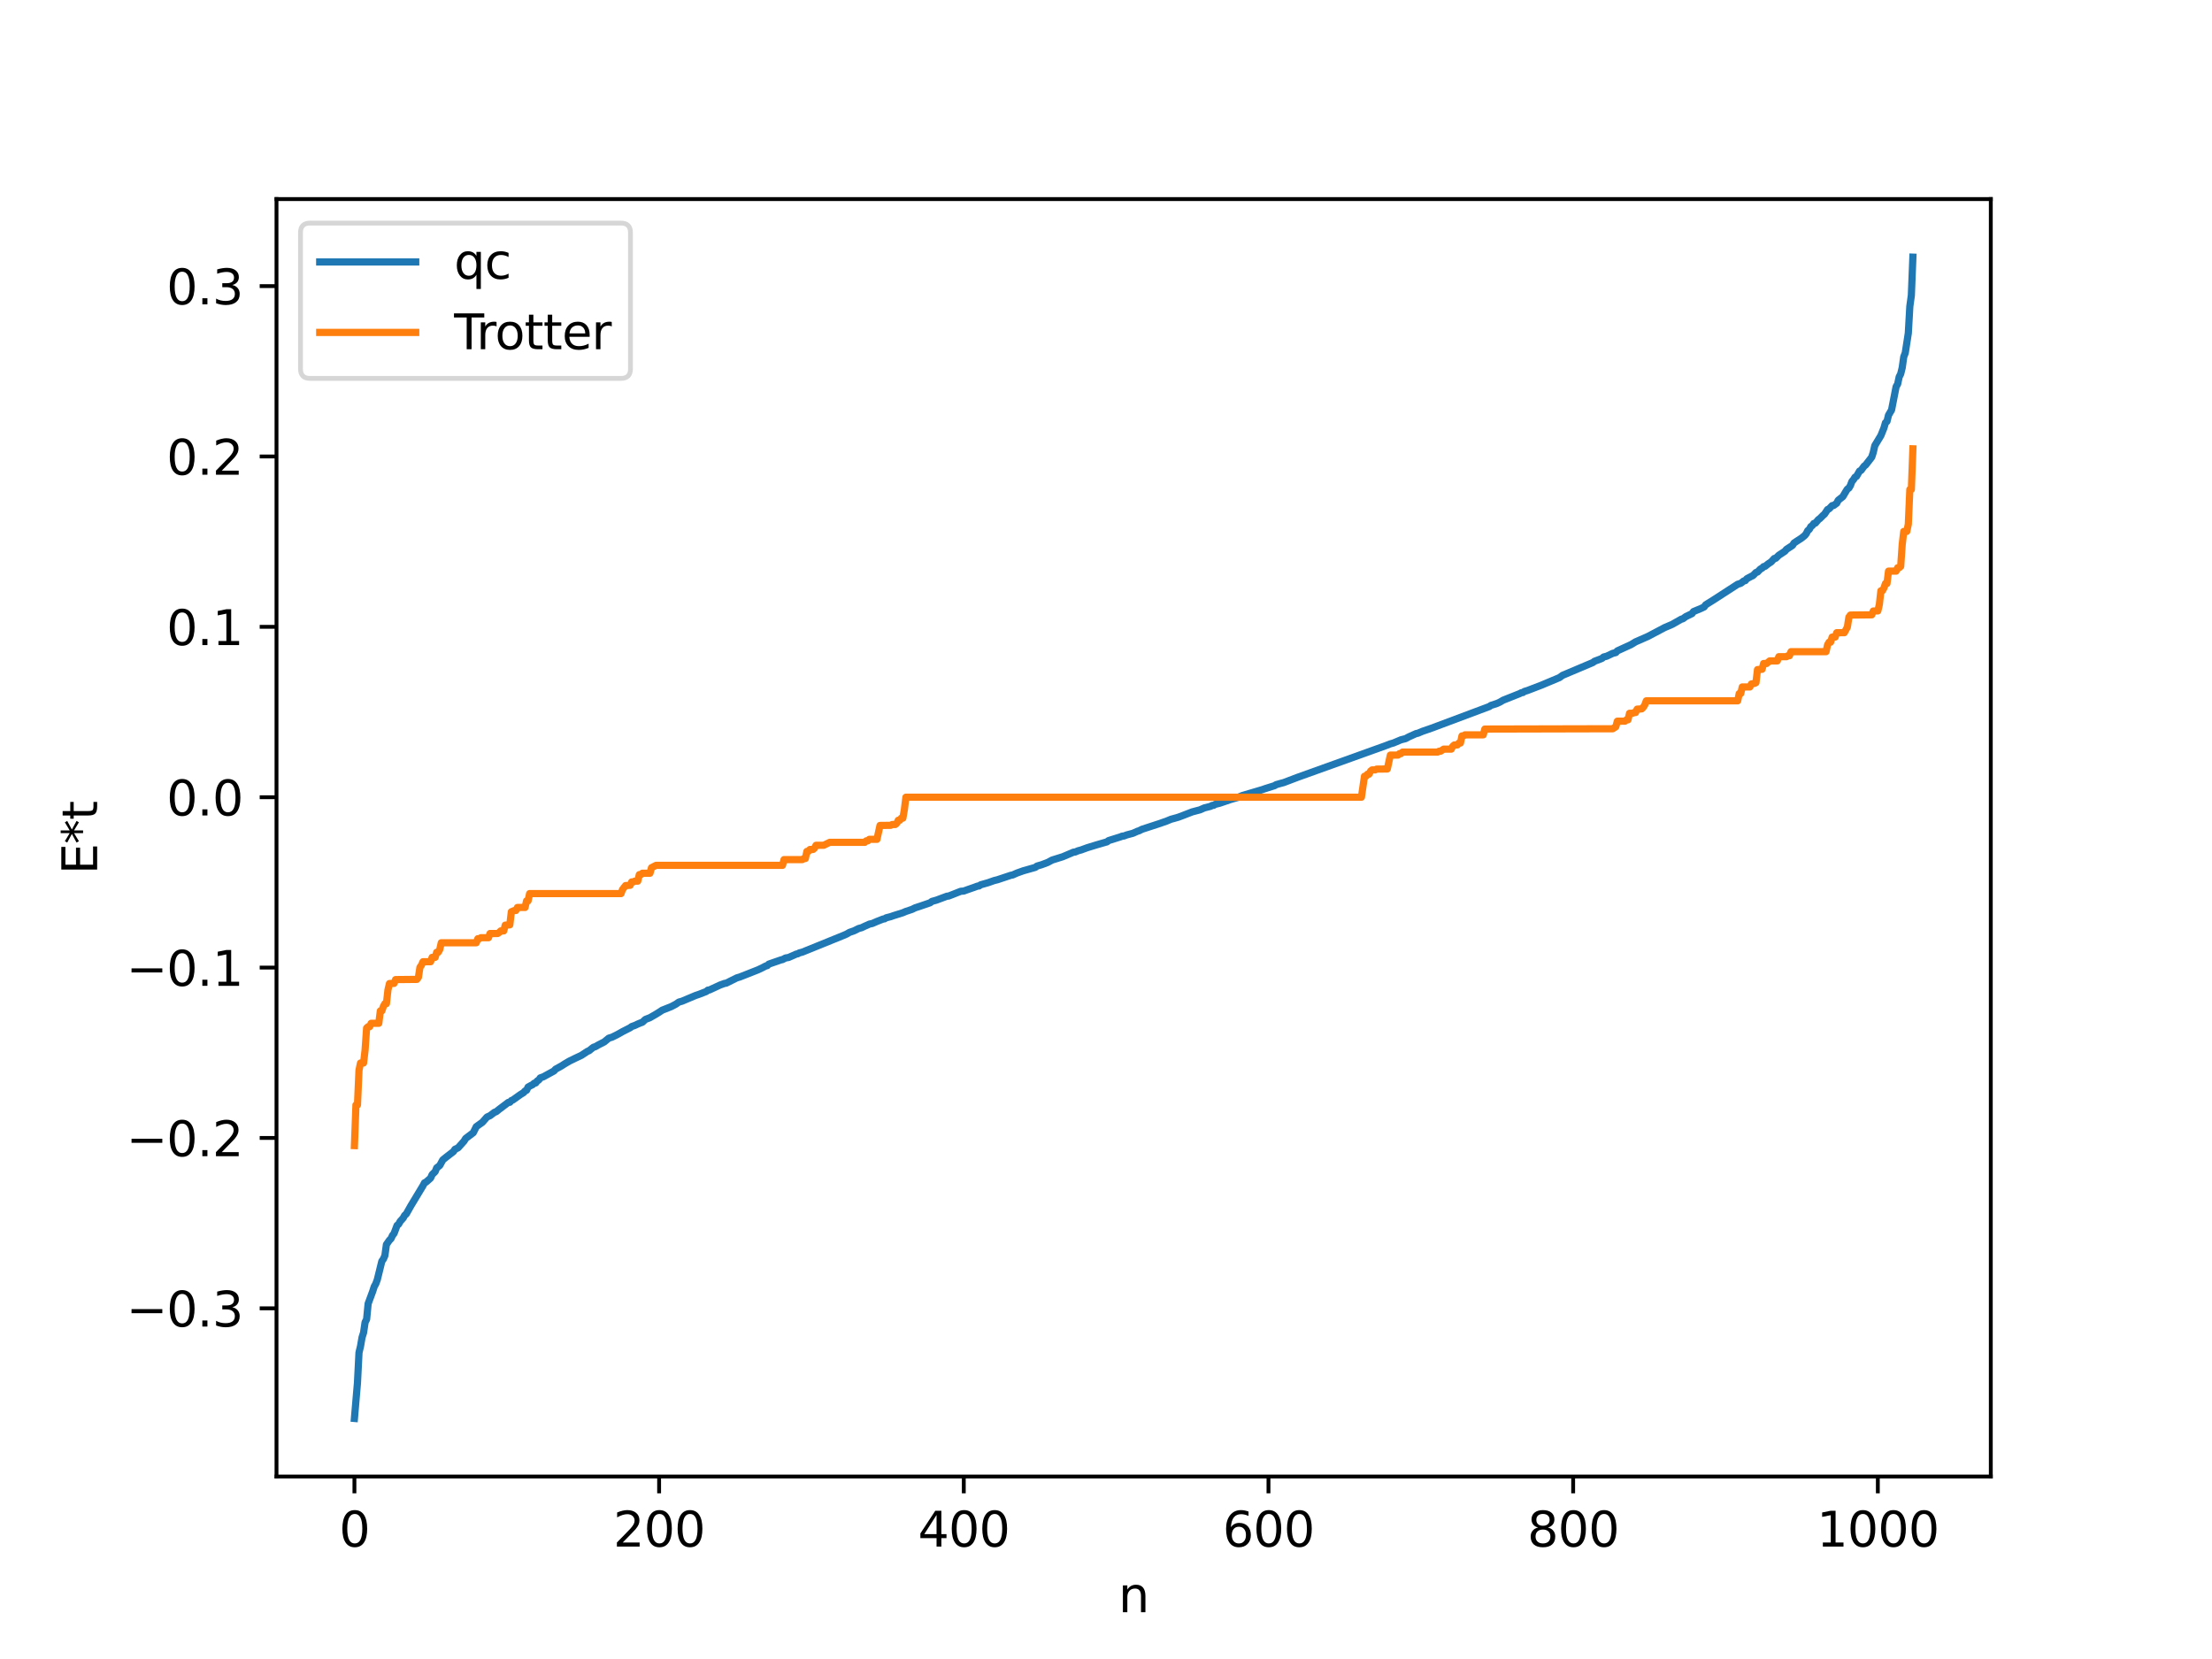 <?xml version="1.0" encoding="utf-8" standalone="no"?>
<!DOCTYPE svg PUBLIC "-//W3C//DTD SVG 1.1//EN"
  "http://www.w3.org/Graphics/SVG/1.1/DTD/svg11.dtd">
<svg xmlns:xlink="http://www.w3.org/1999/xlink" width="460.8pt" height="345.6pt" viewBox="0 0 460.8 345.6" xmlns="http://www.w3.org/2000/svg" version="1.1">
 <defs>
  <style type="text/css">*{stroke-linejoin: round; stroke-linecap: butt}</style>
 </defs>
 <g id="figure_1">
  <g id="patch_1">
   <path d="M 0 345.6 
L 460.8 345.6 
L 460.8 0 
L 0 0 
z
" style="fill: #ffffff"/>
  </g>
  <g id="axes_1">
   <g id="patch_2">
    <path d="M 57.6 307.584 
L 414.72 307.584 
L 414.72 41.472 
L 57.6 41.472 
z
" style="fill: #ffffff"/>
   </g>
   <g id="matplotlib.axis_1">
    <g id="xtick_1">
     <g id="line2d_1">
      <defs>
       <path id="mf2b6c9d144" d="M 0 0 
L 0 3.5 
" style="stroke: #000000; stroke-width: 0.8"/>
      </defs>
      <g>
       <use xlink:href="#mf2b6c9d144" x="73.833" y="307.584" style="stroke: #000000; stroke-width: 0.8"/>
      </g>
     </g>
     <g id="text_1">
      <!-- 0 -->
      <g transform="translate(70.651 322.182) scale(0.1 -0.1)">
       <defs>
        <path id="DejaVuSans-30" d="M 2034 4250 
Q 1547 4250 1301 3770 
Q 1056 3291 1056 2328 
Q 1056 1369 1301 889 
Q 1547 409 2034 409 
Q 2525 409 2770 889 
Q 3016 1369 3016 2328 
Q 3016 3291 2770 3770 
Q 2525 4250 2034 4250 
z
M 2034 4750 
Q 2819 4750 3233 4129 
Q 3647 3509 3647 2328 
Q 3647 1150 3233 529 
Q 2819 -91 2034 -91 
Q 1250 -91 836 529 
Q 422 1150 422 2328 
Q 422 3509 836 4129 
Q 1250 4750 2034 4750 
z
" transform="scale(0.016)"/>
       </defs>
       <use xlink:href="#DejaVuSans-30"/>
      </g>
     </g>
    </g>
    <g id="xtick_2">
     <g id="line2d_2">
      <g>
       <use xlink:href="#mf2b6c9d144" x="137.304" y="307.584" style="stroke: #000000; stroke-width: 0.8"/>
      </g>
     </g>
     <g id="text_2">
      <!-- 200 -->
      <g transform="translate(127.76 322.182) scale(0.1 -0.1)">
       <defs>
        <path id="DejaVuSans-32" d="M 1228 531 
L 3431 531 
L 3431 0 
L 469 0 
L 469 531 
Q 828 903 1448 1529 
Q 2069 2156 2228 2338 
Q 2531 2678 2651 2914 
Q 2772 3150 2772 3378 
Q 2772 3750 2511 3984 
Q 2250 4219 1831 4219 
Q 1534 4219 1204 4116 
Q 875 4013 500 3803 
L 500 4441 
Q 881 4594 1212 4672 
Q 1544 4750 1819 4750 
Q 2544 4750 2975 4387 
Q 3406 4025 3406 3419 
Q 3406 3131 3298 2873 
Q 3191 2616 2906 2266 
Q 2828 2175 2409 1742 
Q 1991 1309 1228 531 
z
" transform="scale(0.016)"/>
       </defs>
       <use xlink:href="#DejaVuSans-32"/>
       <use xlink:href="#DejaVuSans-30" x="63.623"/>
       <use xlink:href="#DejaVuSans-30" x="127.246"/>
      </g>
     </g>
    </g>
    <g id="xtick_3">
     <g id="line2d_3">
      <g>
       <use xlink:href="#mf2b6c9d144" x="200.775" y="307.584" style="stroke: #000000; stroke-width: 0.8"/>
      </g>
     </g>
     <g id="text_3">
      <!-- 400 -->
      <g transform="translate(191.231 322.182) scale(0.1 -0.1)">
       <defs>
        <path id="DejaVuSans-34" d="M 2419 4116 
L 825 1625 
L 2419 1625 
L 2419 4116 
z
M 2253 4666 
L 3047 4666 
L 3047 1625 
L 3713 1625 
L 3713 1100 
L 3047 1100 
L 3047 0 
L 2419 0 
L 2419 1100 
L 313 1100 
L 313 1709 
L 2253 4666 
z
" transform="scale(0.016)"/>
       </defs>
       <use xlink:href="#DejaVuSans-34"/>
       <use xlink:href="#DejaVuSans-30" x="63.623"/>
       <use xlink:href="#DejaVuSans-30" x="127.246"/>
      </g>
     </g>
    </g>
    <g id="xtick_4">
     <g id="line2d_4">
      <g>
       <use xlink:href="#mf2b6c9d144" x="264.246" y="307.584" style="stroke: #000000; stroke-width: 0.8"/>
      </g>
     </g>
     <g id="text_4">
      <!-- 600 -->
      <g transform="translate(254.702 322.182) scale(0.1 -0.1)">
       <defs>
        <path id="DejaVuSans-36" d="M 2113 2584 
Q 1688 2584 1439 2293 
Q 1191 2003 1191 1497 
Q 1191 994 1439 701 
Q 1688 409 2113 409 
Q 2538 409 2786 701 
Q 3034 994 3034 1497 
Q 3034 2003 2786 2293 
Q 2538 2584 2113 2584 
z
M 3366 4563 
L 3366 3988 
Q 3128 4100 2886 4159 
Q 2644 4219 2406 4219 
Q 1781 4219 1451 3797 
Q 1122 3375 1075 2522 
Q 1259 2794 1537 2939 
Q 1816 3084 2150 3084 
Q 2853 3084 3261 2657 
Q 3669 2231 3669 1497 
Q 3669 778 3244 343 
Q 2819 -91 2113 -91 
Q 1303 -91 875 529 
Q 447 1150 447 2328 
Q 447 3434 972 4092 
Q 1497 4750 2381 4750 
Q 2619 4750 2861 4703 
Q 3103 4656 3366 4563 
z
" transform="scale(0.016)"/>
       </defs>
       <use xlink:href="#DejaVuSans-36"/>
       <use xlink:href="#DejaVuSans-30" x="63.623"/>
       <use xlink:href="#DejaVuSans-30" x="127.246"/>
      </g>
     </g>
    </g>
    <g id="xtick_5">
     <g id="line2d_5">
      <g>
       <use xlink:href="#mf2b6c9d144" x="327.717" y="307.584" style="stroke: #000000; stroke-width: 0.8"/>
      </g>
     </g>
     <g id="text_5">
      <!-- 800 -->
      <g transform="translate(318.173 322.182) scale(0.1 -0.1)">
       <defs>
        <path id="DejaVuSans-38" d="M 2034 2216 
Q 1584 2216 1326 1975 
Q 1069 1734 1069 1313 
Q 1069 891 1326 650 
Q 1584 409 2034 409 
Q 2484 409 2743 651 
Q 3003 894 3003 1313 
Q 3003 1734 2745 1975 
Q 2488 2216 2034 2216 
z
M 1403 2484 
Q 997 2584 770 2862 
Q 544 3141 544 3541 
Q 544 4100 942 4425 
Q 1341 4750 2034 4750 
Q 2731 4750 3128 4425 
Q 3525 4100 3525 3541 
Q 3525 3141 3298 2862 
Q 3072 2584 2669 2484 
Q 3125 2378 3379 2068 
Q 3634 1759 3634 1313 
Q 3634 634 3220 271 
Q 2806 -91 2034 -91 
Q 1263 -91 848 271 
Q 434 634 434 1313 
Q 434 1759 690 2068 
Q 947 2378 1403 2484 
z
M 1172 3481 
Q 1172 3119 1398 2916 
Q 1625 2713 2034 2713 
Q 2441 2713 2670 2916 
Q 2900 3119 2900 3481 
Q 2900 3844 2670 4047 
Q 2441 4250 2034 4250 
Q 1625 4250 1398 4047 
Q 1172 3844 1172 3481 
z
" transform="scale(0.016)"/>
       </defs>
       <use xlink:href="#DejaVuSans-38"/>
       <use xlink:href="#DejaVuSans-30" x="63.623"/>
       <use xlink:href="#DejaVuSans-30" x="127.246"/>
      </g>
     </g>
    </g>
    <g id="xtick_6">
     <g id="line2d_6">
      <g>
       <use xlink:href="#mf2b6c9d144" x="391.188" y="307.584" style="stroke: #000000; stroke-width: 0.8"/>
      </g>
     </g>
     <g id="text_6">
      <!-- 1000 -->
      <g transform="translate(378.463 322.182) scale(0.1 -0.1)">
       <defs>
        <path id="DejaVuSans-31" d="M 794 531 
L 1825 531 
L 1825 4091 
L 703 3866 
L 703 4441 
L 1819 4666 
L 2450 4666 
L 2450 531 
L 3481 531 
L 3481 0 
L 794 0 
L 794 531 
z
" transform="scale(0.016)"/>
       </defs>
       <use xlink:href="#DejaVuSans-31"/>
       <use xlink:href="#DejaVuSans-30" x="63.623"/>
       <use xlink:href="#DejaVuSans-30" x="127.246"/>
       <use xlink:href="#DejaVuSans-30" x="190.869"/>
      </g>
     </g>
    </g>
    <g id="text_7">
     <!-- n -->
     <g transform="translate(232.991 335.861) scale(0.1 -0.1)">
      <defs>
       <path id="DejaVuSans-6e" d="M 3513 2113 
L 3513 0 
L 2938 0 
L 2938 2094 
Q 2938 2591 2744 2837 
Q 2550 3084 2163 3084 
Q 1697 3084 1428 2787 
Q 1159 2491 1159 1978 
L 1159 0 
L 581 0 
L 581 3500 
L 1159 3500 
L 1159 2956 
Q 1366 3272 1645 3428 
Q 1925 3584 2291 3584 
Q 2894 3584 3203 3211 
Q 3513 2838 3513 2113 
z
" transform="scale(0.016)"/>
      </defs>
      <use xlink:href="#DejaVuSans-6e"/>
     </g>
    </g>
   </g>
   <g id="matplotlib.axis_2">
    <g id="ytick_1">
     <g id="line2d_7">
      <defs>
       <path id="m5b3a2e4f81" d="M 0 0 
L -3.5 0 
" style="stroke: #000000; stroke-width: 0.8"/>
      </defs>
      <g>
       <use xlink:href="#m5b3a2e4f81" x="57.6" y="272.548" style="stroke: #000000; stroke-width: 0.8"/>
      </g>
     </g>
     <g id="text_8">
      <!-- −0.3 -->
      <g transform="translate(26.317 276.347) scale(0.1 -0.1)">
       <defs>
        <path id="DejaVuSans-2212" d="M 678 2272 
L 4684 2272 
L 4684 1741 
L 678 1741 
L 678 2272 
z
" transform="scale(0.016)"/>
        <path id="DejaVuSans-2e" d="M 684 794 
L 1344 794 
L 1344 0 
L 684 0 
L 684 794 
z
" transform="scale(0.016)"/>
        <path id="DejaVuSans-33" d="M 2597 2516 
Q 3050 2419 3304 2112 
Q 3559 1806 3559 1356 
Q 3559 666 3084 287 
Q 2609 -91 1734 -91 
Q 1441 -91 1130 -33 
Q 819 25 488 141 
L 488 750 
Q 750 597 1062 519 
Q 1375 441 1716 441 
Q 2309 441 2620 675 
Q 2931 909 2931 1356 
Q 2931 1769 2642 2001 
Q 2353 2234 1838 2234 
L 1294 2234 
L 1294 2753 
L 1863 2753 
Q 2328 2753 2575 2939 
Q 2822 3125 2822 3475 
Q 2822 3834 2567 4026 
Q 2313 4219 1838 4219 
Q 1578 4219 1281 4162 
Q 984 4106 628 3988 
L 628 4550 
Q 988 4650 1302 4700 
Q 1616 4750 1894 4750 
Q 2613 4750 3031 4423 
Q 3450 4097 3450 3541 
Q 3450 3153 3228 2886 
Q 3006 2619 2597 2516 
z
" transform="scale(0.016)"/>
       </defs>
       <use xlink:href="#DejaVuSans-2212"/>
       <use xlink:href="#DejaVuSans-30" x="83.789"/>
       <use xlink:href="#DejaVuSans-2e" x="147.412"/>
       <use xlink:href="#DejaVuSans-33" x="179.199"/>
      </g>
     </g>
    </g>
    <g id="ytick_2">
     <g id="line2d_8">
      <g>
       <use xlink:href="#m5b3a2e4f81" x="57.6" y="237.056" style="stroke: #000000; stroke-width: 0.8"/>
      </g>
     </g>
     <g id="text_9">
      <!-- −0.2 -->
      <g transform="translate(26.317 240.856) scale(0.1 -0.1)">
       <use xlink:href="#DejaVuSans-2212"/>
       <use xlink:href="#DejaVuSans-30" x="83.789"/>
       <use xlink:href="#DejaVuSans-2e" x="147.412"/>
       <use xlink:href="#DejaVuSans-32" x="179.199"/>
      </g>
     </g>
    </g>
    <g id="ytick_3">
     <g id="line2d_9">
      <g>
       <use xlink:href="#m5b3a2e4f81" x="57.6" y="201.565" style="stroke: #000000; stroke-width: 0.8"/>
      </g>
     </g>
     <g id="text_10">
      <!-- −0.1 -->
      <g transform="translate(26.317 205.364) scale(0.1 -0.1)">
       <use xlink:href="#DejaVuSans-2212"/>
       <use xlink:href="#DejaVuSans-30" x="83.789"/>
       <use xlink:href="#DejaVuSans-2e" x="147.412"/>
       <use xlink:href="#DejaVuSans-31" x="179.199"/>
      </g>
     </g>
    </g>
    <g id="ytick_4">
     <g id="line2d_10">
      <g>
       <use xlink:href="#m5b3a2e4f81" x="57.6" y="166.074" style="stroke: #000000; stroke-width: 0.8"/>
      </g>
     </g>
     <g id="text_11">
      <!-- 0.0 -->
      <g transform="translate(34.697 169.873) scale(0.1 -0.1)">
       <use xlink:href="#DejaVuSans-30"/>
       <use xlink:href="#DejaVuSans-2e" x="63.623"/>
       <use xlink:href="#DejaVuSans-30" x="95.41"/>
      </g>
     </g>
    </g>
    <g id="ytick_5">
     <g id="line2d_11">
      <g>
       <use xlink:href="#m5b3a2e4f81" x="57.6" y="130.583" style="stroke: #000000; stroke-width: 0.8"/>
      </g>
     </g>
     <g id="text_12">
      <!-- 0.1 -->
      <g transform="translate(34.697 134.382) scale(0.1 -0.1)">
       <use xlink:href="#DejaVuSans-30"/>
       <use xlink:href="#DejaVuSans-2e" x="63.623"/>
       <use xlink:href="#DejaVuSans-31" x="95.41"/>
      </g>
     </g>
    </g>
    <g id="ytick_6">
     <g id="line2d_12">
      <g>
       <use xlink:href="#m5b3a2e4f81" x="57.6" y="95.091" style="stroke: #000000; stroke-width: 0.8"/>
      </g>
     </g>
     <g id="text_13">
      <!-- 0.2 -->
      <g transform="translate(34.697 98.891) scale(0.1 -0.1)">
       <use xlink:href="#DejaVuSans-30"/>
       <use xlink:href="#DejaVuSans-2e" x="63.623"/>
       <use xlink:href="#DejaVuSans-32" x="95.41"/>
      </g>
     </g>
    </g>
    <g id="ytick_7">
     <g id="line2d_13">
      <g>
       <use xlink:href="#m5b3a2e4f81" x="57.6" y="59.6" style="stroke: #000000; stroke-width: 0.8"/>
      </g>
     </g>
     <g id="text_14">
      <!-- 0.3 -->
      <g transform="translate(34.697 63.399) scale(0.1 -0.1)">
       <use xlink:href="#DejaVuSans-30"/>
       <use xlink:href="#DejaVuSans-2e" x="63.623"/>
       <use xlink:href="#DejaVuSans-33" x="95.41"/>
      </g>
     </g>
    </g>
    <g id="text_15">
     <!-- E*t -->
     <g transform="translate(20.238 182.148) rotate(-90) scale(0.1 -0.1)">
      <defs>
       <path id="DejaVuSans-45" d="M 628 4666 
L 3578 4666 
L 3578 4134 
L 1259 4134 
L 1259 2753 
L 3481 2753 
L 3481 2222 
L 1259 2222 
L 1259 531 
L 3634 531 
L 3634 0 
L 628 0 
L 628 4666 
z
" transform="scale(0.016)"/>
       <path id="DejaVuSans-2a" d="M 3009 3897 
L 1888 3291 
L 3009 2681 
L 2828 2375 
L 1778 3009 
L 1778 1831 
L 1422 1831 
L 1422 3009 
L 372 2375 
L 191 2681 
L 1313 3291 
L 191 3897 
L 372 4206 
L 1422 3572 
L 1422 4750 
L 1778 4750 
L 1778 3572 
L 2828 4206 
L 3009 3897 
z
" transform="scale(0.016)"/>
       <path id="DejaVuSans-74" d="M 1172 4494 
L 1172 3500 
L 2356 3500 
L 2356 3053 
L 1172 3053 
L 1172 1153 
Q 1172 725 1289 603 
Q 1406 481 1766 481 
L 2356 481 
L 2356 0 
L 1766 0 
Q 1100 0 847 248 
Q 594 497 594 1153 
L 594 3053 
L 172 3053 
L 172 3500 
L 594 3500 
L 594 4494 
L 1172 4494 
z
" transform="scale(0.016)"/>
      </defs>
      <use xlink:href="#DejaVuSans-45"/>
      <use xlink:href="#DejaVuSans-2a" x="63.184"/>
      <use xlink:href="#DejaVuSans-74" x="113.184"/>
     </g>
    </g>
   </g>
   <g id="line2d_14">
    <path d="M 73.833 295.488 
L 74.467 288.068 
L 74.785 281.773 
L 75.102 280.452 
L 75.42 278.612 
L 75.737 277.614 
L 76.054 275.456 
L 76.372 274.84 
L 76.689 271.585 
L 77.641 269.009 
L 77.958 268.023 
L 78.276 267.451 
L 78.593 266.599 
L 79.545 262.725 
L 79.862 262.297 
L 80.18 261.567 
L 80.497 259.261 
L 81.132 258.349 
L 81.449 258.041 
L 81.767 257.354 
L 82.084 256.962 
L 82.719 255.27 
L 83.036 255.036 
L 83.353 254.454 
L 83.988 253.741 
L 84.305 253.172 
L 84.623 252.909 
L 85.575 251.214 
L 88.114 247.004 
L 88.431 246.401 
L 88.748 246.259 
L 89.7 245.421 
L 90.018 244.689 
L 90.653 244.071 
L 90.97 243.29 
L 91.605 242.803 
L 92.239 241.632 
L 92.874 241.115 
L 94.461 239.889 
L 94.778 239.413 
L 95.413 239.125 
L 96.682 237.704 
L 97 237.167 
L 98.586 235.969 
L 99.221 234.701 
L 100.491 233.793 
L 101.443 232.703 
L 102.077 232.418 
L 103.029 231.695 
L 103.347 231.605 
L 103.981 231.093 
L 105.886 229.654 
L 106.203 229.632 
L 106.52 229.27 
L 106.838 229.144 
L 108.424 228.011 
L 109.059 227.623 
L 109.377 227.264 
L 109.694 227.124 
L 110.011 226.458 
L 110.646 226.103 
L 110.963 225.953 
L 111.281 225.655 
L 111.598 225.6 
L 111.915 225.177 
L 112.233 224.995 
L 112.55 224.542 
L 113.185 224.318 
L 115.406 223.102 
L 115.724 222.736 
L 116.993 222.038 
L 117.628 221.629 
L 118.58 221.064 
L 119.849 220.444 
L 121.119 219.848 
L 122.388 219.009 
L 122.705 218.893 
L 123.34 218.375 
L 123.658 218.142 
L 123.975 218.065 
L 124.61 217.697 
L 125.879 217.048 
L 126.831 216.261 
L 127.466 216.077 
L 128.418 215.611 
L 129.053 215.269 
L 129.687 214.905 
L 131.274 214.098 
L 131.591 213.847 
L 132.226 213.626 
L 132.861 213.326 
L 133.496 213.063 
L 133.813 212.961 
L 134.448 212.363 
L 135.4 211.996 
L 136.669 211.263 
L 137.304 210.869 
L 137.939 210.446 
L 139.843 209.693 
L 140.795 209.189 
L 141.429 208.746 
L 142.064 208.574 
L 144.92 207.371 
L 145.555 207.159 
L 147.142 206.544 
L 147.459 206.264 
L 147.777 206.234 
L 149.998 205.202 
L 150.95 204.859 
L 151.267 204.818 
L 153.489 203.712 
L 154.124 203.524 
L 157.932 202.023 
L 158.884 201.57 
L 159.519 201.234 
L 159.836 201.159 
L 160.153 200.844 
L 162.692 199.965 
L 163.01 199.898 
L 163.644 199.567 
L 164.279 199.46 
L 165.231 199.043 
L 165.866 198.756 
L 166.183 198.694 
L 166.5 198.512 
L 167.135 198.345 
L 175.704 194.87 
L 176.339 194.596 
L 176.973 194.228 
L 177.925 193.898 
L 178.877 193.422 
L 179.512 193.251 
L 180.147 192.941 
L 180.781 192.667 
L 181.099 192.512 
L 181.734 192.37 
L 182.686 191.954 
L 183.955 191.456 
L 184.272 191.411 
L 184.59 191.2 
L 185.542 190.957 
L 186.177 190.734 
L 188.081 190.137 
L 188.715 189.863 
L 189.985 189.44 
L 190.62 189.125 
L 191.889 188.707 
L 193.793 188.052 
L 194.11 187.785 
L 195.062 187.519 
L 197.284 186.692 
L 197.601 186.669 
L 198.553 186.3 
L 200.14 185.671 
L 200.775 185.619 
L 201.41 185.383 
L 202.996 184.831 
L 203.631 184.59 
L 203.948 184.563 
L 204.266 184.329 
L 205.853 183.877 
L 207.122 183.43 
L 207.757 183.277 
L 210.613 182.328 
L 210.93 182.281 
L 211.882 181.86 
L 213.152 181.406 
L 215.691 180.687 
L 216.008 180.424 
L 216.96 180.15 
L 218.229 179.674 
L 219.181 179.165 
L 221.403 178.471 
L 222.355 178.064 
L 223.307 177.664 
L 223.624 177.515 
L 223.942 177.504 
L 224.577 177.237 
L 225.211 177.064 
L 226.481 176.599 
L 228.385 176.015 
L 230.289 175.462 
L 230.606 175.38 
L 230.924 175.114 
L 233.462 174.32 
L 233.78 174.175 
L 234.097 174.168 
L 234.732 173.928 
L 236.001 173.589 
L 236.953 173.162 
L 237.271 173.072 
L 237.905 172.754 
L 241.714 171.51 
L 242.348 171.281 
L 242.983 171.065 
L 243.935 170.667 
L 244.57 170.496 
L 245.522 170.22 
L 246.474 169.861 
L 248.378 169.125 
L 249.965 168.707 
L 250.917 168.291 
L 252.186 167.974 
L 252.504 167.788 
L 252.821 167.768 
L 253.139 167.565 
L 254.091 167.326 
L 256.312 166.57 
L 257.899 166.106 
L 258.851 165.707 
L 262.977 164.489 
L 263.611 164.266 
L 265.515 163.669 
L 265.833 163.463 
L 266.785 163.193 
L 267.42 163.027 
L 270.276 161.941 
L 288.682 155.329 
L 289.634 154.959 
L 290.269 154.781 
L 291.856 154.111 
L 292.808 153.869 
L 293.443 153.522 
L 295.029 152.806 
L 295.347 152.755 
L 296.299 152.354 
L 298.203 151.696 
L 310.262 147.182 
L 310.58 146.955 
L 311.849 146.54 
L 312.484 146.247 
L 313.119 145.869 
L 316.61 144.48 
L 316.927 144.299 
L 317.244 144.269 
L 317.562 144.038 
L 318.196 143.85 
L 320.418 142.994 
L 321.053 142.755 
L 324.861 141.157 
L 325.496 140.692 
L 331.843 138.01 
L 332.16 137.756 
L 333.429 137.279 
L 333.747 137.142 
L 334.064 136.864 
L 334.699 136.703 
L 335.968 136.104 
L 336.603 135.945 
L 336.92 135.589 
L 339.777 134.282 
L 340.729 133.703 
L 343.267 132.593 
L 346.758 130.747 
L 348.345 130.068 
L 350.249 128.985 
L 350.567 128.906 
L 351.201 128.442 
L 352.471 127.829 
L 352.788 127.401 
L 354.375 126.742 
L 355.01 126.434 
L 355.327 125.989 
L 356.914 125 
L 361.991 121.714 
L 362.626 121.518 
L 363.261 121.024 
L 363.578 120.955 
L 363.896 120.562 
L 364.848 120.05 
L 365.165 119.916 
L 365.8 119.261 
L 366.117 119.165 
L 366.752 118.512 
L 367.069 118.373 
L 367.386 118.038 
L 367.704 117.974 
L 368.339 117.465 
L 368.973 117.045 
L 369.608 116.342 
L 369.925 116.297 
L 370.56 115.669 
L 371.829 114.832 
L 372.147 114.444 
L 373.416 113.617 
L 373.734 113.11 
L 375.32 112.077 
L 375.955 111.563 
L 376.272 111.173 
L 376.59 110.533 
L 376.907 110.292 
L 377.224 109.704 
L 377.542 109.48 
L 377.859 109.044 
L 378.177 108.978 
L 378.811 108.24 
L 379.129 108.01 
L 379.763 107.37 
L 380.081 107.1 
L 380.715 106.142 
L 381.033 106.005 
L 381.667 105.329 
L 381.985 105.294 
L 382.62 104.83 
L 382.937 104.206 
L 383.889 103.464 
L 384.524 102.389 
L 384.841 101.889 
L 385.158 101.675 
L 385.476 101.133 
L 385.793 100.277 
L 386.11 99.925 
L 386.428 99.403 
L 386.745 99.235 
L 387.38 98.128 
L 387.697 97.978 
L 388.332 97.105 
L 388.649 96.87 
L 389.919 95.226 
L 390.236 94.24 
L 390.553 92.838 
L 391.823 90.736 
L 392.458 89.153 
L 392.775 88.06 
L 393.092 87.792 
L 393.41 86.492 
L 394.044 85.409 
L 394.996 80.544 
L 395.314 80.017 
L 395.631 78.518 
L 395.948 77.89 
L 396.266 76.594 
L 396.583 74.345 
L 396.9 73.517 
L 397.535 69.411 
L 397.853 63.821 
L 398.17 61.527 
L 398.487 53.568 
L 398.487 53.568 
" clip-path="url(#pb0b24cd07c)" style="fill: none; stroke: #1f77b4; stroke-width: 1.5; stroke-linecap: square"/>
   </g>
   <g id="line2d_15">
    <path d="M 73.833 238.652 
L 74.15 230.183 
L 74.467 230.183 
L 74.785 222.944 
L 75.102 221.44 
L 75.737 221.44 
L 76.054 218.731 
L 76.372 214.159 
L 76.689 213.878 
L 77.006 213.878 
L 77.324 213.171 
L 78.91 213.171 
L 79.228 210.591 
L 79.545 210.591 
L 79.862 209.657 
L 80.18 209.08 
L 80.497 209.08 
L 80.815 206.228 
L 81.132 204.885 
L 82.084 204.862 
L 82.401 204.067 
L 86.844 204.022 
L 87.162 203.587 
L 87.479 201.52 
L 87.796 201.063 
L 88.114 200.347 
L 89.7 200.347 
L 90.018 199.433 
L 90.653 199.433 
L 90.97 198.371 
L 91.287 198.371 
L 91.605 197.818 
L 91.922 196.395 
L 99.221 196.395 
L 99.539 195.547 
L 99.856 195.547 
L 100.173 195.346 
L 101.76 195.346 
L 102.077 194.467 
L 103.664 194.467 
L 103.981 194.269 
L 104.299 193.926 
L 104.934 193.926 
L 105.251 192.721 
L 106.203 192.66 
L 106.52 189.94 
L 107.155 189.671 
L 107.472 189.671 
L 107.79 189.044 
L 109.377 189.044 
L 109.694 187.67 
L 110.011 187.67 
L 110.329 186.151 
L 129.37 186.151 
L 129.687 185.288 
L 130.322 184.476 
L 131.274 184.424 
L 131.591 183.718 
L 131.909 183.718 
L 132.226 183.557 
L 132.861 183.557 
L 133.178 182.198 
L 133.496 182.198 
L 133.813 181.913 
L 135.4 181.913 
L 135.717 180.754 
L 136.669 180.27 
L 163.01 180.27 
L 163.327 179.068 
L 167.135 179.068 
L 167.453 178.848 
L 167.77 178.848 
L 168.087 177.359 
L 168.405 177.359 
L 168.722 176.962 
L 169.357 176.962 
L 169.674 176.705 
L 169.991 176.091 
L 171.578 176.091 
L 172.848 175.474 
L 180.147 175.474 
L 180.464 175.158 
L 180.781 175.158 
L 181.099 174.848 
L 182.686 174.848 
L 183.32 171.954 
L 185.542 171.929 
L 185.859 171.76 
L 186.494 171.76 
L 186.811 171.507 
L 187.129 170.87 
L 187.446 170.87 
L 187.763 170.439 
L 188.081 170.439 
L 188.398 168.64 
L 188.715 166.074 
L 283.605 166.074 
L 284.239 161.709 
L 284.557 161.709 
L 284.874 161.278 
L 285.191 161.278 
L 285.509 160.641 
L 285.826 160.387 
L 286.461 160.387 
L 286.778 160.219 
L 289 160.194 
L 289.634 157.3 
L 291.221 157.3 
L 291.539 156.99 
L 291.856 156.99 
L 292.173 156.674 
L 299.472 156.674 
L 299.79 156.49 
L 300.107 156.49 
L 300.742 156.057 
L 302.329 156.057 
L 302.646 155.443 
L 302.963 155.186 
L 303.598 155.186 
L 303.915 154.789 
L 304.233 154.789 
L 304.55 153.3 
L 304.867 153.3 
L 305.185 153.08 
L 308.993 153.08 
L 309.31 151.877 
L 335.968 151.812 
L 336.603 151.394 
L 336.92 150.235 
L 338.507 150.235 
L 338.824 149.95 
L 339.142 149.95 
L 339.459 148.591 
L 340.094 148.591 
L 340.411 148.43 
L 340.729 148.43 
L 341.046 147.724 
L 341.998 147.672 
L 342.315 147.358 
L 342.633 146.86 
L 342.95 145.997 
L 361.991 145.997 
L 362.309 144.478 
L 362.626 144.478 
L 362.943 143.104 
L 364.53 143.104 
L 364.848 142.477 
L 365.482 142.369 
L 365.8 142.208 
L 366.117 139.488 
L 367.069 139.427 
L 367.386 138.222 
L 368.021 138.222 
L 368.656 137.681 
L 370.243 137.681 
L 370.56 136.802 
L 372.147 136.802 
L 372.464 136.601 
L 372.781 136.601 
L 373.099 135.753 
L 380.398 135.753 
L 380.715 134.33 
L 381.033 133.777 
L 381.35 133.777 
L 381.667 132.715 
L 382.302 132.715 
L 382.62 131.801 
L 384.206 131.801 
L 384.841 130.628 
L 385.158 128.561 
L 385.476 128.126 
L 389.919 128.081 
L 390.236 127.286 
L 391.188 127.263 
L 391.505 125.92 
L 391.823 123.068 
L 392.14 123.068 
L 392.458 122.491 
L 392.775 121.557 
L 393.092 121.557 
L 393.41 118.977 
L 394.996 118.977 
L 395.314 118.27 
L 395.631 118.27 
L 395.948 117.989 
L 396.266 113.417 
L 396.583 110.708 
L 397.218 110.708 
L 397.535 109.204 
L 397.853 101.965 
L 398.17 101.965 
L 398.487 93.496 
L 398.487 93.496 
" clip-path="url(#pb0b24cd07c)" style="fill: none; stroke: #ff7f0e; stroke-width: 1.5; stroke-linecap: square"/>
   </g>
   <g id="patch_3">
    <path d="M 57.6 307.584 
L 57.6 41.472 
" style="fill: none; stroke: #000000; stroke-width: 0.8; stroke-linejoin: miter; stroke-linecap: square"/>
   </g>
   <g id="patch_4">
    <path d="M 414.72 307.584 
L 414.72 41.472 
" style="fill: none; stroke: #000000; stroke-width: 0.8; stroke-linejoin: miter; stroke-linecap: square"/>
   </g>
   <g id="patch_5">
    <path d="M 57.6 307.584 
L 414.72 307.584 
" style="fill: none; stroke: #000000; stroke-width: 0.8; stroke-linejoin: miter; stroke-linecap: square"/>
   </g>
   <g id="patch_6">
    <path d="M 57.6 41.472 
L 414.72 41.472 
" style="fill: none; stroke: #000000; stroke-width: 0.8; stroke-linejoin: miter; stroke-linecap: square"/>
   </g>
   <g id="legend_1">
    <g id="patch_7">
     <path d="M 64.6 78.828 
L 129.342 78.828 
Q 131.342 78.828 131.342 76.828 
L 131.342 48.472 
Q 131.342 46.472 129.342 46.472 
L 64.6 46.472 
Q 62.6 46.472 62.6 48.472 
L 62.6 76.828 
Q 62.6 78.828 64.6 78.828 
z
" style="fill: #ffffff; opacity: 0.8; stroke: #cccccc; stroke-linejoin: miter"/>
    </g>
    <g id="line2d_16">
     <path d="M 66.6 54.57 
L 76.6 54.57 
L 86.6 54.57 
" style="fill: none; stroke: #1f77b4; stroke-width: 1.5; stroke-linecap: square"/>
    </g>
    <g id="text_16">
     <!-- qc -->
     <g transform="translate(94.6 58.07) scale(0.1 -0.1)">
      <defs>
       <path id="DejaVuSans-71" d="M 947 1747 
Q 947 1113 1208 752 
Q 1469 391 1925 391 
Q 2381 391 2643 752 
Q 2906 1113 2906 1747 
Q 2906 2381 2643 2742 
Q 2381 3103 1925 3103 
Q 1469 3103 1208 2742 
Q 947 2381 947 1747 
z
M 2906 525 
Q 2725 213 2448 61 
Q 2172 -91 1784 -91 
Q 1150 -91 751 415 
Q 353 922 353 1747 
Q 353 2572 751 3078 
Q 1150 3584 1784 3584 
Q 2172 3584 2448 3432 
Q 2725 3281 2906 2969 
L 2906 3500 
L 3481 3500 
L 3481 -1331 
L 2906 -1331 
L 2906 525 
z
" transform="scale(0.016)"/>
       <path id="DejaVuSans-63" d="M 3122 3366 
L 3122 2828 
Q 2878 2963 2633 3030 
Q 2388 3097 2138 3097 
Q 1578 3097 1268 2742 
Q 959 2388 959 1747 
Q 959 1106 1268 751 
Q 1578 397 2138 397 
Q 2388 397 2633 464 
Q 2878 531 3122 666 
L 3122 134 
Q 2881 22 2623 -34 
Q 2366 -91 2075 -91 
Q 1284 -91 818 406 
Q 353 903 353 1747 
Q 353 2603 823 3093 
Q 1294 3584 2113 3584 
Q 2378 3584 2631 3529 
Q 2884 3475 3122 3366 
z
" transform="scale(0.016)"/>
      </defs>
      <use xlink:href="#DejaVuSans-71"/>
      <use xlink:href="#DejaVuSans-63" x="63.477"/>
     </g>
    </g>
    <g id="line2d_17">
     <path d="M 66.6 69.249 
L 76.6 69.249 
L 86.6 69.249 
" style="fill: none; stroke: #ff7f0e; stroke-width: 1.5; stroke-linecap: square"/>
    </g>
    <g id="text_17">
     <!-- Trotter -->
     <g transform="translate(94.6 72.749) scale(0.1 -0.1)">
      <defs>
       <path id="DejaVuSans-54" d="M -19 4666 
L 3928 4666 
L 3928 4134 
L 2272 4134 
L 2272 0 
L 1638 0 
L 1638 4134 
L -19 4134 
L -19 4666 
z
" transform="scale(0.016)"/>
       <path id="DejaVuSans-72" d="M 2631 2963 
Q 2534 3019 2420 3045 
Q 2306 3072 2169 3072 
Q 1681 3072 1420 2755 
Q 1159 2438 1159 1844 
L 1159 0 
L 581 0 
L 581 3500 
L 1159 3500 
L 1159 2956 
Q 1341 3275 1631 3429 
Q 1922 3584 2338 3584 
Q 2397 3584 2469 3576 
Q 2541 3569 2628 3553 
L 2631 2963 
z
" transform="scale(0.016)"/>
       <path id="DejaVuSans-6f" d="M 1959 3097 
Q 1497 3097 1228 2736 
Q 959 2375 959 1747 
Q 959 1119 1226 758 
Q 1494 397 1959 397 
Q 2419 397 2687 759 
Q 2956 1122 2956 1747 
Q 2956 2369 2687 2733 
Q 2419 3097 1959 3097 
z
M 1959 3584 
Q 2709 3584 3137 3096 
Q 3566 2609 3566 1747 
Q 3566 888 3137 398 
Q 2709 -91 1959 -91 
Q 1206 -91 779 398 
Q 353 888 353 1747 
Q 353 2609 779 3096 
Q 1206 3584 1959 3584 
z
" transform="scale(0.016)"/>
       <path id="DejaVuSans-65" d="M 3597 1894 
L 3597 1613 
L 953 1613 
Q 991 1019 1311 708 
Q 1631 397 2203 397 
Q 2534 397 2845 478 
Q 3156 559 3463 722 
L 3463 178 
Q 3153 47 2828 -22 
Q 2503 -91 2169 -91 
Q 1331 -91 842 396 
Q 353 884 353 1716 
Q 353 2575 817 3079 
Q 1281 3584 2069 3584 
Q 2775 3584 3186 3129 
Q 3597 2675 3597 1894 
z
M 3022 2063 
Q 3016 2534 2758 2815 
Q 2500 3097 2075 3097 
Q 1594 3097 1305 2825 
Q 1016 2553 972 2059 
L 3022 2063 
z
" transform="scale(0.016)"/>
      </defs>
      <use xlink:href="#DejaVuSans-54"/>
      <use xlink:href="#DejaVuSans-72" x="46.334"/>
      <use xlink:href="#DejaVuSans-6f" x="85.197"/>
      <use xlink:href="#DejaVuSans-74" x="146.379"/>
      <use xlink:href="#DejaVuSans-74" x="185.588"/>
      <use xlink:href="#DejaVuSans-65" x="224.797"/>
      <use xlink:href="#DejaVuSans-72" x="286.32"/>
     </g>
    </g>
   </g>
  </g>
 </g>
 <defs>
  <clipPath id="pb0b24cd07c">
   <rect x="57.6" y="41.472" width="357.12" height="266.112"/>
  </clipPath>
 </defs>
</svg>
